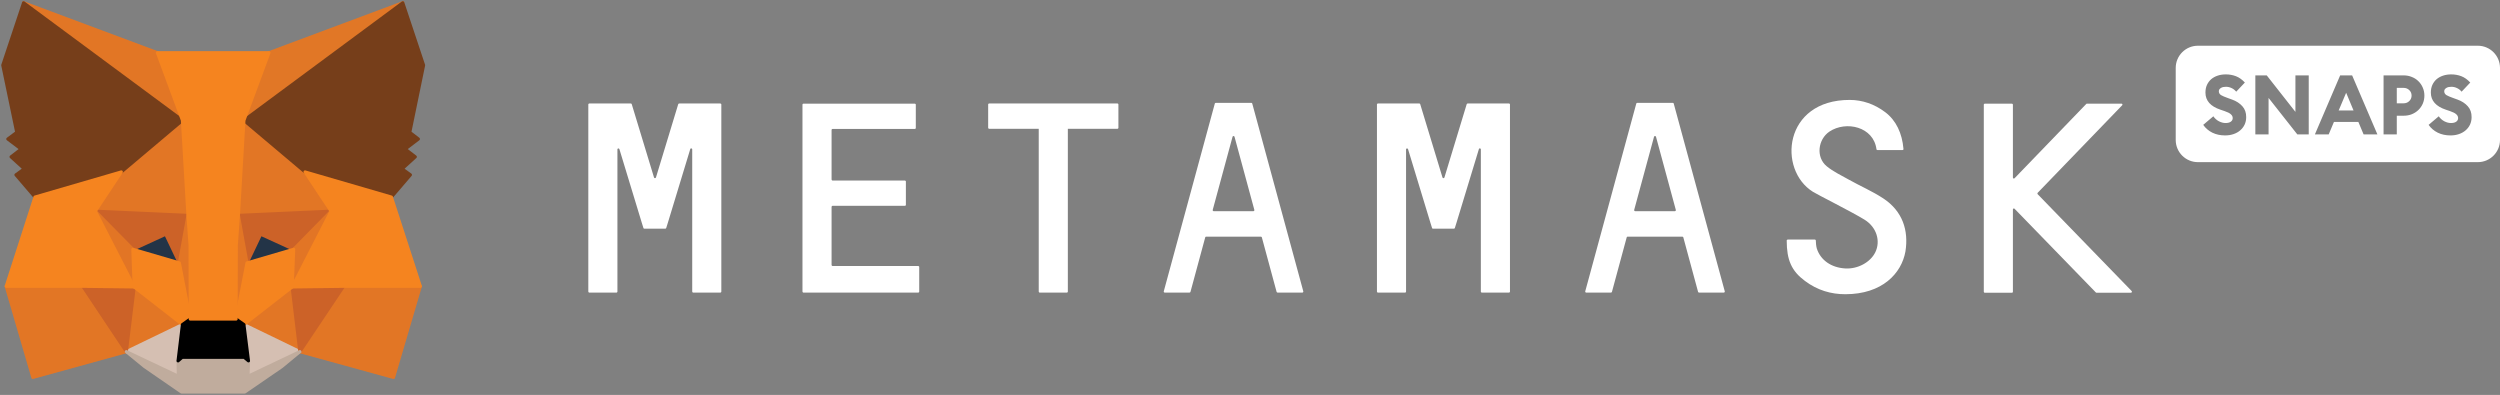 <?xml version="1.0" encoding="UTF-8"?>
<!-- Generated by Pixelmator Pro 3.3.2 -->
<svg width="1804" height="285" viewBox="0 0 1804 285" xmlns="http://www.w3.org/2000/svg" xmlns:xlink="http://www.w3.org/1999/xlink">
    <rect x="0" y="0" width="1804" height="285" fill="#808080" stroke="none"/>
    <path id="Path" fill="#ffffff" stroke="none" d="M 1359.11 143.261 C 1351.13 137.994 1342.33 134.249 1334 129.568 C 1328.6 126.525 1322.85 123.833 1318.16 119.971 C 1310.18 113.417 1311.82 100.543 1320.15 94.926 C 1332.12 86.967 1351.95 91.415 1354.06 107.682 C 1354.06 108.034 1354.42 108.268 1354.77 108.268 L 1372.84 108.268 C 1373.31 108.268 1373.66 107.917 1373.54 107.448 C 1372.6 96.213 1368.26 86.85 1360.28 80.882 C 1352.66 75.147 1343.97 72.104 1334.7 72.104 C 1286.95 72.104 1282.61 122.546 1308.3 138.463 C 1311.24 140.335 1336.46 152.975 1345.38 158.475 C 1354.3 163.976 1357.12 174.041 1353.24 181.999 C 1349.72 189.256 1340.57 194.288 1331.42 193.703 C 1321.45 193.118 1313.7 187.734 1311 179.308 C 1310.53 177.786 1310.3 174.86 1310.3 173.573 C 1310.3 173.222 1309.95 172.871 1309.59 172.871 L 1290 172.871 C 1289.65 172.871 1289.29 173.222 1289.29 173.573 C 1289.29 187.734 1292.82 195.575 1302.44 202.714 C 1311.47 209.502 1321.33 212.311 1331.54 212.311 C 1358.29 212.311 1372.13 197.214 1374.95 181.531 C 1377.41 166.2 1372.84 152.39 1359.11 143.261 Z"/>
    <path id="path1" fill="#ffffff" stroke="none" d="M 508.307 74.679 L 499.624 74.679 L 490.12 74.679 C 489.768 74.679 489.533 74.913 489.416 75.147 L 473.341 128.047 C 473.106 128.749 472.167 128.749 471.933 128.047 L 455.858 75.147 C 455.74 74.796 455.506 74.679 455.154 74.679 L 445.649 74.679 L 436.966 74.679 L 425.233 74.679 C 424.881 74.679 424.529 75.03 424.529 75.381 L 424.529 210.439 C 424.529 210.79 424.881 211.141 425.233 211.141 L 444.828 211.141 C 445.18 211.141 445.532 210.79 445.532 210.439 L 445.532 107.8 C 445.532 106.981 446.705 106.864 446.94 107.566 L 463.132 160.817 L 464.306 164.562 C 464.423 164.913 464.658 165.03 465.01 165.03 L 480.029 165.03 C 480.381 165.03 480.615 164.796 480.733 164.562 L 481.906 160.817 L 498.099 107.566 C 498.333 106.747 499.507 106.981 499.507 107.8 L 499.507 210.439 C 499.507 210.79 499.859 211.141 500.211 211.141 L 519.806 211.141 C 520.158 211.141 520.51 210.79 520.51 210.439 L 520.51 75.381 C 520.51 75.03 520.158 74.679 519.806 74.679 L 508.307 74.679 Z"/>
    <path id="path2" fill="#ffffff" stroke="none" d="M 1059.08 74.679 C 1058.73 74.679 1058.49 74.913 1058.38 75.147 L 1042.3 128.047 C 1042.07 128.749 1041.13 128.749 1040.89 128.047 L 1024.82 75.147 C 1024.7 74.796 1024.47 74.679 1024.11 74.679 L 994.311 74.679 C 993.959 74.679 993.607 75.03 993.607 75.381 L 993.607 210.439 C 993.607 210.79 993.959 211.141 994.311 211.141 L 1013.91 211.141 C 1014.26 211.141 1014.61 210.79 1014.61 210.439 L 1014.61 107.8 C 1014.61 106.981 1015.78 106.864 1016.02 107.566 L 1032.21 160.817 L 1033.38 164.562 C 1033.5 164.913 1033.74 165.03 1034.09 165.03 L 1049.11 165.03 C 1049.46 165.03 1049.69 164.796 1049.81 164.562 L 1050.98 160.817 L 1067.18 107.566 C 1067.41 106.747 1068.58 106.981 1068.58 107.8 L 1068.58 210.439 C 1068.58 210.79 1068.94 211.141 1069.29 211.141 L 1088.88 211.141 C 1089.24 211.141 1089.59 210.79 1089.59 210.439 L 1089.59 75.381 C 1089.59 75.03 1089.24 74.679 1088.88 74.679 L 1059.08 74.679 Z"/>
    <path id="path3" fill="#ffffff" stroke="none" d="M 806.341 74.679 L 769.85 74.679 L 750.255 74.679 L 713.763 74.679 C 713.411 74.679 713.059 75.03 713.059 75.381 L 713.059 92.234 C 713.059 92.586 713.411 92.937 713.763 92.937 L 749.551 92.937 L 749.551 210.439 C 749.551 210.79 749.903 211.141 750.255 211.141 L 769.85 211.141 C 770.202 211.141 770.554 210.79 770.554 210.439 L 770.554 92.937 L 806.341 92.937 C 806.693 92.937 807.045 92.586 807.045 92.234 L 807.045 75.381 C 807.045 75.03 806.811 74.679 806.341 74.679 Z"/>
    <path id="path4" fill="#ffffff" stroke="none" d="M 921.916 211.142 L 939.751 211.142 C 940.221 211.142 940.573 210.674 940.455 210.206 L 903.612 74.68 C 903.495 74.329 903.26 74.212 902.908 74.212 L 896.102 74.212 L 884.134 74.212 L 877.329 74.212 C 876.977 74.212 876.742 74.446 876.625 74.68 L 839.781 210.206 C 839.664 210.674 840.016 211.142 840.485 211.142 L 858.32 211.142 C 858.672 211.142 858.907 210.908 859.024 210.674 L 869.702 171.234 C 869.819 170.882 870.054 170.765 870.406 170.765 L 909.831 170.765 C 910.183 170.765 910.417 170.999 910.535 171.234 L 921.212 210.674 C 921.33 210.908 921.682 211.142 921.916 211.142 Z M 875.099 151.455 L 889.414 98.672 C 889.649 97.97 890.588 97.97 890.822 98.672 L 905.137 151.455 C 905.255 151.923 904.903 152.391 904.433 152.391 L 875.803 152.391 C 875.334 152.391 874.982 151.923 875.099 151.455 Z"/>
    <path id="path5" fill="#ffffff" stroke="none" d="M 1226.05 211.142 L 1243.89 211.142 C 1244.35 211.142 1244.71 210.674 1244.59 210.206 L 1207.75 74.68 C 1207.63 74.329 1207.39 74.212 1207.04 74.212 L 1200.24 74.212 L 1188.27 74.212 L 1181.46 74.212 C 1181.11 74.212 1180.88 74.446 1180.76 74.68 L 1143.91 210.206 C 1143.8 210.674 1144.15 211.142 1144.62 211.142 L 1162.45 211.142 C 1162.81 211.142 1163.04 210.908 1163.16 210.674 L 1173.84 171.234 C 1173.95 170.882 1174.19 170.765 1174.54 170.765 L 1213.96 170.765 C 1214.32 170.765 1214.55 170.999 1214.67 171.234 L 1225.35 210.674 C 1225.46 210.908 1225.7 211.142 1226.05 211.142 Z M 1179.23 151.455 L 1193.55 98.672 C 1193.78 97.97 1194.72 97.97 1194.96 98.672 L 1209.27 151.455 C 1209.39 151.923 1209.04 152.391 1208.57 152.391 L 1179.94 152.391 C 1179.47 152.391 1179.12 151.923 1179.23 151.455 Z"/>
    <path id="path6" fill="#ffffff" stroke="none" d="M 600.064 191.126 L 600.064 149.228 C 600.064 148.877 600.416 148.526 600.768 148.526 L 652.982 148.526 C 653.334 148.526 653.686 148.175 653.686 147.823 L 653.686 130.97 C 653.686 130.619 653.334 130.268 652.982 130.268 L 600.768 130.268 C 600.416 130.268 600.064 129.917 600.064 129.566 L 600.064 93.754 C 600.064 93.402 600.416 93.051 600.768 93.051 L 660.14 93.051 C 660.492 93.051 660.844 92.7 660.844 92.349 L 660.844 75.496 C 660.844 75.145 660.492 74.794 660.14 74.794 L 600.064 74.794 L 579.765 74.794 C 579.413 74.794 579.061 75.145 579.061 75.496 L 579.061 93.051 L 579.061 130.385 L 579.061 148.643 L 579.061 191.945 L 579.061 210.437 C 579.061 210.788 579.413 211.139 579.765 211.139 L 600.064 211.139 L 662.604 211.139 C 662.956 211.139 663.308 210.788 663.308 210.437 L 663.308 192.648 C 663.308 192.297 662.956 191.945 662.604 191.945 L 600.65 191.945 C 600.298 191.828 600.064 191.594 600.064 191.126 Z"/>
    <path id="path7" fill="#ffffff" stroke="none" d="M 1538.17 209.969 L 1470.35 140.099 C 1470.11 139.865 1470.11 139.397 1470.35 139.163 L 1531.36 75.964 C 1531.83 75.496 1531.48 74.794 1530.89 74.794 L 1505.9 74.794 C 1505.67 74.794 1505.55 74.911 1505.43 75.028 L 1453.69 128.63 C 1453.22 129.098 1452.51 128.747 1452.51 128.162 L 1452.51 75.496 C 1452.51 75.145 1452.16 74.794 1451.81 74.794 L 1432.21 74.794 C 1431.86 74.794 1431.51 75.145 1431.51 75.496 L 1431.51 210.554 C 1431.51 210.905 1431.86 211.256 1432.21 211.256 L 1451.81 211.256 C 1452.16 211.256 1452.51 210.905 1452.51 210.554 L 1452.51 151.1 C 1452.51 150.515 1453.33 150.164 1453.69 150.632 L 1512.35 211.022 C 1512.47 211.139 1512.71 211.256 1512.82 211.256 L 1537.82 211.256 C 1538.28 211.139 1538.64 210.32 1538.17 209.969 Z"/>
    <path id="path8" fill="#e17726" stroke="#e17726" stroke-width="2.258" stroke-linecap="round" stroke-linejoin="round" d="M 290.647 2 L 172.021 89.776 L 194.08 38.047 L 290.647 2 Z"/>
    <path id="path9" fill="#e27625" stroke="#e27625" stroke-width="2.258" stroke-linecap="round" stroke-linejoin="round" d="M 17.021 2 L 134.592 90.595 L 113.589 38.047 L 17.021 2 Z"/>
    <path id="path10" fill="#e27625" stroke="#e27625" stroke-width="2.258" stroke-linecap="round" stroke-linejoin="round" d="M 247.937 205.524 L 216.374 253.743 L 283.959 272.351 L 303.32 206.578 L 247.937 205.524 Z"/>
    <path id="path11" fill="#e27625" stroke="#e27625" stroke-width="2.258" stroke-linecap="round" stroke-linejoin="round" d="M 4.465 206.578 L 23.709 272.351 L 91.177 253.743 L 59.731 205.524 L 4.465 206.578 Z"/>
    <path id="path12" fill="#e27625" stroke="#e27625" stroke-width="2.258" stroke-linecap="round" stroke-linejoin="round" d="M 87.539 124.067 L 68.766 152.389 L 135.647 155.432 L 133.418 83.456 L 87.539 124.067 Z"/>
    <path id="path13" fill="#e27625" stroke="#e27625" stroke-width="2.258" stroke-linecap="round" stroke-linejoin="round" d="M 220.128 124.065 L 173.546 82.635 L 172.021 155.431 L 238.902 152.388 L 220.128 124.065 Z"/>
    <path id="path14" fill="#e27625" stroke="#e27625" stroke-width="2.258" stroke-linecap="round" stroke-linejoin="round" d="M 91.178 253.743 L 131.659 234.198 L 96.81 207.046 L 91.178 253.743 Z"/>
    <path id="path15" fill="#e27625" stroke="#e27625" stroke-width="2.258" stroke-linecap="round" stroke-linejoin="round" d="M 176.012 234.198 L 216.375 253.743 L 210.861 207.046 L 176.012 234.198 Z"/>
    <path id="path16" fill="#d5bfb2" stroke="#d5bfb2" stroke-width="2.258" stroke-linecap="round" stroke-linejoin="round" d="M 216.371 253.74 L 176.007 234.195 L 179.293 260.411 L 178.941 271.529 L 216.371 253.74 Z"/>
    <path id="path17" fill="#d5bfb2" stroke="#d5bfb2" stroke-width="2.258" stroke-linecap="round" stroke-linejoin="round" d="M 91.173 253.74 L 128.721 271.529 L 128.486 260.411 L 131.654 234.195 L 91.173 253.74 Z"/>
    <path id="path18" fill="#233447" stroke="#233447" stroke-width="2.258" stroke-linecap="round" stroke-linejoin="round" d="M 129.428 189.723 L 95.87 179.893 L 119.572 169.008 L 129.428 189.723 Z"/>
    <path id="path19" fill="#233447" stroke="#233447" stroke-width="2.258" stroke-linecap="round" stroke-linejoin="round" d="M 178.239 189.723 L 188.095 169.008 L 211.914 179.893 L 178.239 189.723 Z"/>
    <path id="path20" fill="#cc6228" stroke="#cc6228" stroke-width="2.258" stroke-linecap="round" stroke-linejoin="round" d="M 91.175 253.743 L 97.042 205.525 L 59.729 206.578 L 91.175 253.743 Z"/>
    <path id="path21" fill="#cc6228" stroke="#cc6228" stroke-width="2.258" stroke-linecap="round" stroke-linejoin="round" d="M 210.623 205.525 L 216.372 253.743 L 247.936 206.578 L 210.623 205.525 Z"/>
    <path id="path22" fill="#cc6228" stroke="#cc6228" stroke-width="2.258" stroke-linecap="round" stroke-linejoin="round" d="M 238.902 152.391 L 172.021 155.434 L 178.239 189.725 L 188.096 169.01 L 211.915 179.894 L 238.902 152.391 Z"/>
    <path id="path23" fill="#cc6228" stroke="#cc6228" stroke-width="2.258" stroke-linecap="round" stroke-linejoin="round" d="M 95.87 179.894 L 119.572 169.01 L 129.428 189.725 L 135.647 155.434 L 68.766 152.391 L 95.87 179.894 Z"/>
    <path id="path24" fill="#e27525" stroke="#e27525" stroke-width="2.258" stroke-linecap="round" stroke-linejoin="round" d="M 68.765 152.391 L 96.809 207.046 L 95.87 179.894 L 68.765 152.391 Z"/>
    <path id="path25" fill="#e27525" stroke="#e27525" stroke-width="2.258" stroke-linecap="round" stroke-linejoin="round" d="M 211.916 179.894 L 210.86 207.046 L 238.904 152.391 L 211.916 179.894 Z"/>
    <path id="path26" fill="#e27525" stroke="#e27525" stroke-width="2.258" stroke-linecap="round" stroke-linejoin="round" d="M 135.646 155.434 L 129.427 189.725 L 137.288 230.219 L 139.048 176.851 L 135.646 155.434 Z"/>
    <path id="path27" fill="#e27525" stroke="#e27525" stroke-width="2.258" stroke-linecap="round" stroke-linejoin="round" d="M 172.02 155.434 L 168.735 176.734 L 170.378 230.219 L 178.239 189.725 L 172.02 155.434 Z"/>
    <path id="path28" fill="#f5841f" stroke="#f5841f" stroke-width="2.258" stroke-linecap="round" stroke-linejoin="round" d="M 178.237 189.723 L 170.375 230.217 L 176.008 234.197 L 210.856 207.045 L 211.912 179.893 L 178.237 189.723 Z"/>
    <path id="path29" fill="#f5841f" stroke="#f5841f" stroke-width="2.258" stroke-linecap="round" stroke-linejoin="round" d="M 95.87 179.893 L 96.809 207.045 L 131.658 234.197 L 137.29 230.217 L 129.428 189.723 L 95.87 179.893 Z"/>
    <path id="path30" fill="#c0ac9d" stroke="#c0ac9d" stroke-width="2.258" stroke-linecap="round" stroke-linejoin="round" d="M 178.941 271.53 L 179.293 260.412 L 176.242 257.837 L 131.42 257.837 L 128.486 260.412 L 128.721 271.53 L 91.173 253.741 L 104.315 264.508 L 130.95 282.882 L 176.594 282.882 L 203.347 264.508 L 216.371 253.741 L 178.941 271.53 Z"/>
    <path id="path31" fill="#000000" stroke="#000000" stroke-width="2.258" stroke-linecap="round" stroke-linejoin="round" d="M 176.009 234.196 L 170.377 230.217 L 137.288 230.217 L 131.656 234.196 L 128.488 260.412 L 131.421 257.837 L 176.244 257.837 L 179.294 260.412 L 176.009 234.196 Z"/>
    <path id="path32" fill="#763e1a" stroke="#763e1a" stroke-width="2.258" stroke-linecap="round" stroke-linejoin="round" d="M 295.69 95.511 L 305.664 47.058 L 290.645 2 L 176.007 86.85 L 220.126 124.067 L 282.431 142.207 L 296.16 126.174 L 290.175 121.843 L 299.68 113.183 L 292.405 107.565 L 301.909 100.309 L 295.69 95.511 Z"/>
    <path id="path33" fill="#763e1a" stroke="#763e1a" stroke-width="2.258" stroke-linecap="round" stroke-linejoin="round" d="M 2 47.058 L 12.091 95.511 L 5.637 100.309 L 15.259 107.565 L 7.984 113.183 L 17.488 121.843 L 11.504 126.174 L 25.233 142.207 L 87.538 124.067 L 131.656 86.85 L 17.019 2 L 2 47.058 Z"/>
    <path id="path34" fill="#f5841f" stroke="#f5841f" stroke-width="2.258" stroke-linecap="round" stroke-linejoin="round" d="M 282.432 142.209 L 220.126 124.069 L 238.9 152.391 L 210.856 207.046 L 247.935 206.578 L 303.317 206.578 L 282.432 142.209 Z"/>
    <path id="path35" fill="#f5841f" stroke="#f5841f" stroke-width="2.258" stroke-linecap="round" stroke-linejoin="round" d="M 87.539 124.069 L 25.234 142.209 L 4.465 206.578 L 59.731 206.578 L 96.809 207.046 L 68.766 152.391 L 87.539 124.069 Z"/>
    <path id="path36" fill="#f5841f" stroke="#f5841f" stroke-width="2.258" stroke-linecap="round" stroke-linejoin="round" d="M 172.019 155.434 L 176.009 86.852 L 194.079 38.049 L 113.586 38.049 L 131.656 86.852 L 135.645 155.434 L 137.171 176.969 L 137.288 230.219 L 170.377 230.219 L 170.494 176.969 L 172.019 155.434 Z"/>
    <path id="path37" fill="#ffffff" fill-rule="evenodd" stroke="none" d="M 1586 33 C 1577.16 33 1570 40.163 1570 49 L 1570 101 C 1570 109.837 1577.16 117 1586 117 L 1788 117 C 1796.84 117 1804 109.837 1804 101 L 1804 49 C 1804 40.163 1796.84 33 1788 33 L 1586 33 Z M 1596.43 95.74 C 1599.15 97.06 1602.21 97.72 1605.61 97.72 C 1607.85 97.72 1609.89 97.4 1611.73 96.76 C 1613.61 96.12 1615.21 95.22 1616.53 94.06 C 1617.89 92.9 1618.95 91.52 1619.71 89.92 C 1620.47 88.28 1620.85 86.5 1620.85 84.58 C 1620.89 81.38 1619.97 78.74 1618.09 76.66 C 1616.25 74.58 1613.79 72.98 1610.71 71.86 L 1607.71 70.78 C 1605.43 69.98 1603.75 69.26 1602.67 68.62 C 1601.63 67.94 1601.11 67.02 1601.11 65.86 C 1601.11 65.3 1601.25 64.82 1601.53 64.42 C 1601.85 64.02 1602.25 63.68 1602.73 63.4 C 1603.21 63.12 1603.75 62.92 1604.35 62.8 C 1604.99 62.68 1605.63 62.62 1606.27 62.62 C 1607.63 62.62 1608.95 62.92 1610.23 63.52 C 1611.51 64.08 1612.65 64.96 1613.65 66.16 L 1619.89 59.56 C 1617.89 57.4 1615.75 55.88 1613.47 55 C 1611.19 54.12 1608.75 53.68 1606.15 53.68 C 1604.03 53.68 1602.07 53.98 1600.27 54.58 C 1598.47 55.18 1596.91 56.04 1595.59 57.16 C 1594.31 58.28 1593.29 59.66 1592.53 61.3 C 1591.81 62.9 1591.45 64.74 1591.45 66.82 C 1591.45 69.74 1592.37 72.24 1594.21 74.32 C 1596.05 76.36 1598.71 77.96 1602.19 79.12 L 1605.19 80.14 C 1607.35 80.86 1608.87 81.62 1609.75 82.42 C 1610.67 83.22 1611.13 84.16 1611.13 85.24 C 1611.13 86.28 1610.67 87.14 1609.75 87.82 C 1608.83 88.46 1607.57 88.78 1605.97 88.78 C 1604.41 88.78 1602.81 88.36 1601.17 87.52 C 1599.53 86.64 1598.19 85.44 1597.15 83.92 L 1589.83 90.1 C 1591.51 92.5 1593.71 94.38 1596.43 95.74 Z M 1637 70.66 L 1657.76 97 L 1665.98 97 L 1665.98 54.4 L 1656.38 54.4 L 1656.38 80.74 L 1635.68 54.4 L 1627.46 54.4 L 1627.46 97 L 1637 97 L 1637 70.66 Z M 1697.3 54.4 L 1688.66 54.4 L 1670.42 97 L 1680.38 97 L 1684.16 88 L 1701.8 88 L 1705.58 97 L 1715.54 97 L 1697.3 54.4 Z M 1698.32 79.72 L 1687.58 79.72 L 1692.98 66.94 L 1698.32 79.72 Z M 1748.3 74.74 C 1749.06 72.94 1749.44 71.02 1749.44 68.98 C 1749.44 66.94 1749.06 65.04 1748.3 63.28 C 1747.54 61.48 1746.48 59.92 1745.12 58.6 C 1743.8 57.28 1742.22 56.26 1740.38 55.54 C 1738.58 54.78 1736.6 54.4 1734.44 54.4 L 1719.98 54.4 L 1719.98 97 L 1729.52 97 L 1729.52 83.5 L 1734.44 83.5 C 1736.6 83.5 1738.58 83.14 1740.38 82.42 C 1742.22 81.66 1743.8 80.64 1745.12 79.36 C 1746.48 78.04 1747.54 76.5 1748.3 74.74 Z M 1738.52 65.02 C 1739.64 66.06 1740.2 67.38 1740.2 68.98 C 1740.2 70.54 1739.64 71.86 1738.52 72.94 C 1737.44 74.02 1736.04 74.56 1734.32 74.56 L 1729.52 74.56 L 1729.52 63.4 L 1734.32 63.4 C 1736.04 63.4 1737.44 63.94 1738.52 65.02 Z M 1759.08 95.74 C 1761.8 97.06 1764.86 97.72 1768.26 97.72 C 1770.5 97.72 1772.54 97.4 1774.38 96.76 C 1776.26 96.12 1777.86 95.22 1779.18 94.06 C 1780.54 92.9 1781.6 91.52 1782.36 89.92 C 1783.12 88.28 1783.5 86.5 1783.5 84.58 C 1783.54 81.38 1782.62 78.74 1780.74 76.66 C 1778.9 74.58 1776.44 72.98 1773.36 71.86 L 1770.36 70.78 C 1768.08 69.98 1766.4 69.26 1765.32 68.62 C 1764.28 67.94 1763.76 67.02 1763.76 65.86 C 1763.76 65.3 1763.9 64.82 1764.18 64.42 C 1764.5 64.02 1764.9 63.68 1765.38 63.4 C 1765.86 63.12 1766.4 62.92 1767 62.8 C 1767.64 62.68 1768.28 62.62 1768.92 62.62 C 1770.28 62.62 1771.6 62.92 1772.88 63.52 C 1774.16 64.08 1775.3 64.96 1776.3 66.16 L 1782.54 59.56 C 1780.54 57.4 1778.4 55.88 1776.12 55 C 1773.84 54.12 1771.4 53.68 1768.8 53.68 C 1766.68 53.68 1764.72 53.98 1762.92 54.58 C 1761.12 55.18 1759.56 56.04 1758.24 57.16 C 1756.96 58.28 1755.94 59.66 1755.18 61.3 C 1754.46 62.9 1754.1 64.74 1754.1 66.82 C 1754.1 69.74 1755.02 72.24 1756.86 74.32 C 1758.7 76.36 1761.36 77.96 1764.84 79.12 L 1767.84 80.14 C 1770 80.86 1771.52 81.62 1772.4 82.42 C 1773.32 83.22 1773.78 84.16 1773.78 85.24 C 1773.78 86.28 1773.32 87.14 1772.4 87.82 C 1771.48 88.46 1770.22 88.78 1768.62 88.78 C 1767.06 88.78 1765.46 88.36 1763.82 87.52 C 1762.18 86.64 1760.84 85.44 1759.8 83.92 L 1752.48 90.1 C 1754.16 92.5 1756.36 94.38 1759.08 95.74 Z"/>
</svg>
